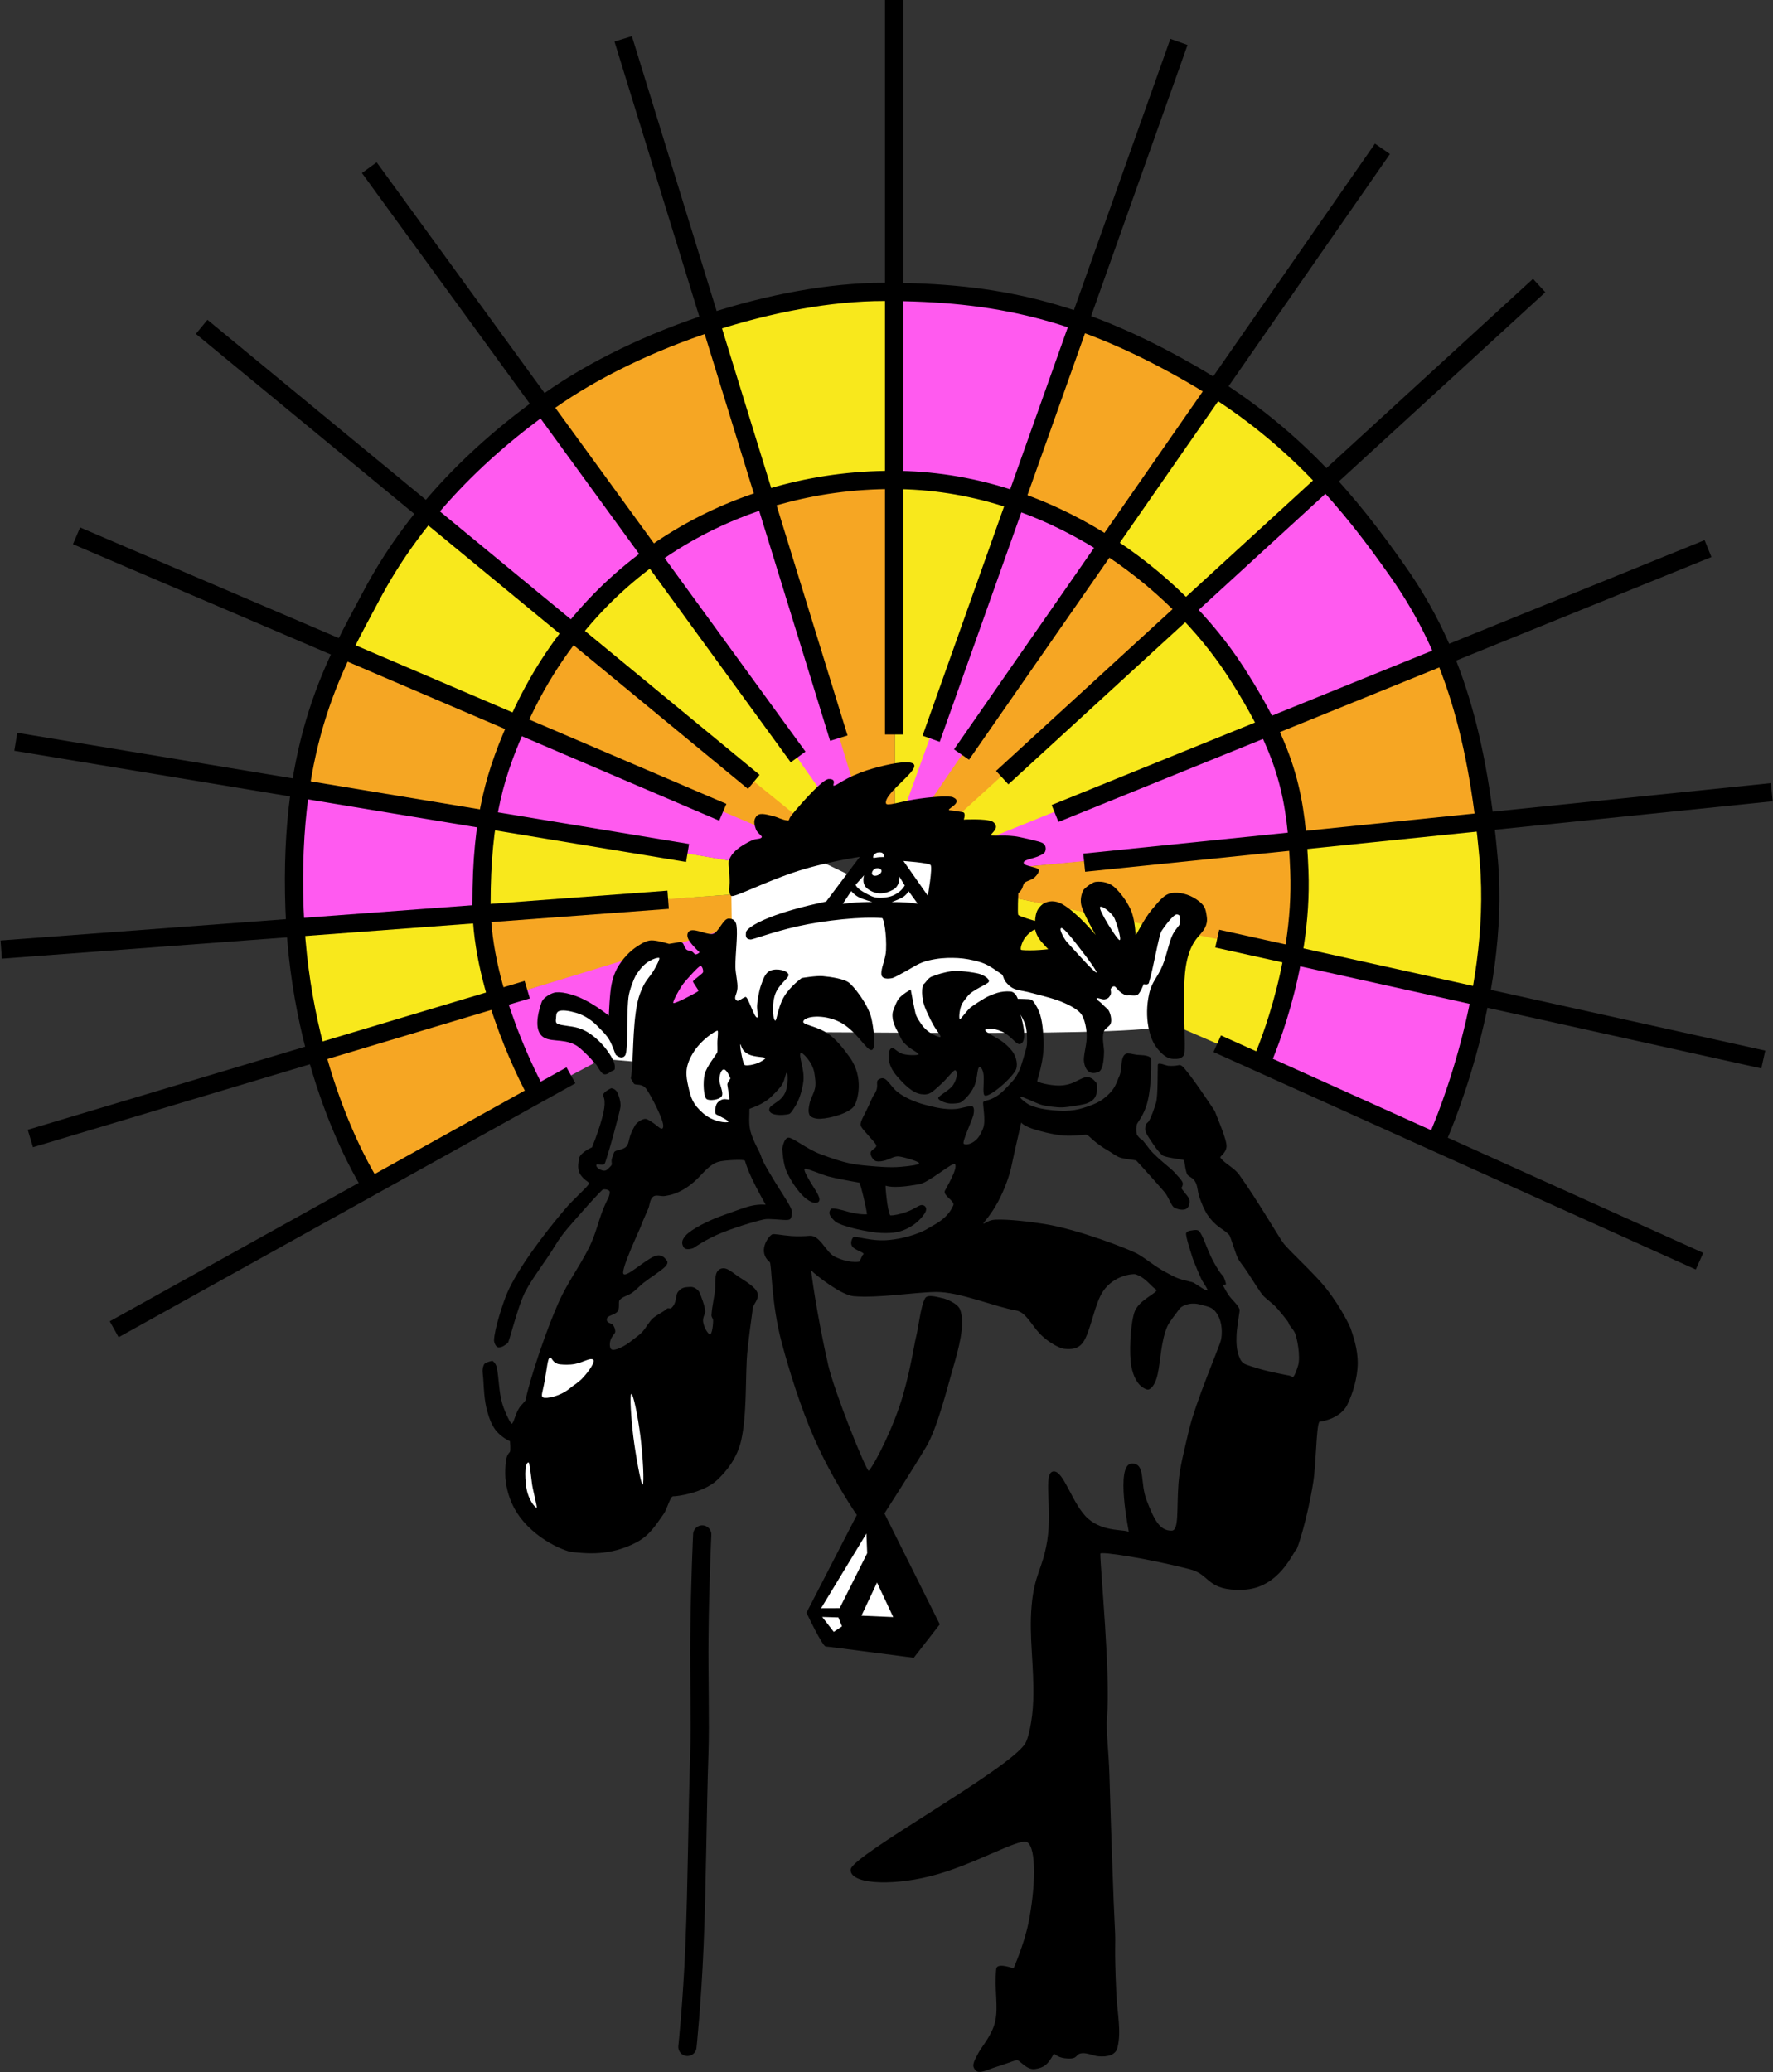 <?xml version="1.0" encoding="UTF-8" standalone="no"?>
<svg width="2919px" height="3411px" viewBox="0 0 2919 3411" version="1.1" xmlns="http://www.w3.org/2000/svg" xmlns:xlink="http://www.w3.org/1999/xlink">
    <rect x="0" y="0" width="2919" height="3411" fill="#333333" stroke="none"/>
    <!-- Generator: Sketch 39.1 (31720) - http://www.bohemiancoding.com/sketch -->
    <title>Warden</title>
    <desc>Created with Sketch.</desc>
    <defs></defs>
    <g id="Page-1" stroke="none" stroke-width="1" fill="none" fill-rule="evenodd">
        <g id="Warden" transform="translate(2, 0)">
            <g id="Sun">
                <g id="SunFill" transform="translate(486, 475)">
                    <g id="Out">
                        <polygon id="Path-21" fill="#F6A623" points="37.109 1265.577 119.353 1469.441 399.603 1324.677 333.307 1169.272"></polygon>
                        <polygon id="Path-22" fill="#F8E81C" points="0.977 1048.612 33.513 1251.406 334.039 1169.368 305.01 1024.782"></polygon>
                        <polygon id="Path-23" fill="#FF5AF0" points="7.73 821.334 0.403 1053.723 307.182 1028.65 314.973 874.077"></polygon>
                        <polygon id="Path-24" fill="#F5A623" points="8.131 825.873 75.117 593.294 363.344 717.333 316.189 871.425"></polygon>
                        <polygon id="Path-25" fill="#F8E81C" points="78.837 594.392 214.89 366.713 455.988 568.347 366.676 717.027"></polygon>
                        <polygon id="Path-26" fill="#FF5AEF" points="221.032 365.236 411.841 188.331 583.234 439.625 457.592 563.16"></polygon>
                        <polygon id="Path-27" fill="#F6A623" points="409.564 190.542 587.839 443.323 772.664 338.564 682.184 57.618"></polygon>
                        <polygon id="Path-28" fill="#F8E81C" points="688.616 56.237 774.648 345.19 987.286 314.241 985.775 0.39"></polygon>
                        <polygon id="Path-29" fill="#FF5AEF" points="984.638 2.011 984.638 312.001 1185.768 349.646 1290.004 50.789"></polygon>
                        <polygon id="Path-30" fill="#F6A623" points="1287.721 50.747 1185.081 352.251 1334.233 423.857 1518.196 159.327"></polygon>
                        <polygon id="Path-31" fill="#F8E81C" points="1335.566 417.705 1464.521 528.644 1699.613 312.604 1513.3 162.603"></polygon>
                        <polygon id="Path-32" fill="#FF5AEF" points="1464.114 527.388 1600.707 723.605 1892.495 600.199 1699.112 309.65"></polygon>
                        <polygon id="Path-33" fill="#F6A623" points="1602.226 718.479 1649.774 908.475 1959.009 876.024 1894.192 599.232"></polygon>
                        <polygon id="Path-34" fill="#F8E81C" points="1652.404 907.347 1642.501 1098.005 1951.159 1166.59 1961.725 874.709"></polygon>
                        <polygon id="Path-35" fill="#FF5AEF" points="1587.842 1275.883 1643.689 1094.28 1950.659 1165.309 1879.901 1399.951"></polygon>
                    </g>
                    <g id="In" transform="translate(304, 309)">
                        <polygon id="Path-37" fill="#F6A623" points="0.887 716.858 32.052 858.792 530.759 709.182 520.436 680.977"></polygon>
                        <polygon id="Path-36" fill="#FF5AEF" points="29.057 859.606 529.155 706.885 529.155 784.082 98.622 1012.328"></polygon>
                        <polygon id="Path-38" fill="#F8E81C" points="2.756 718.341 512.483 681.041 491.249 646.769 10.741 563.691"></polygon>
                        <polygon id="Path-39" fill="#FF5AEF" points="11.212 564.908 484.04 645.481 537.006 608.51 60.446 403.827"></polygon>
                        <polygon id="Path-40" fill="#F6A623" points="59.934 408.039 531.596 608.559 565.016 595.15 148.3 254.868"></polygon>
                        <polygon id="Path-41" fill="#F8E81C" points="151.328 260.667 286.243 126.742 598.853 572.57 563.618 595.077"></polygon>
                        <polygon id="Path-42" fill="#FF5AEF" points="285.841 130.125 600.17 576.311 637.899 576.311 468.217 36.937"></polygon>
                        <polygon id="Path-43" fill="#F6A623" points="469.815 32.825 637.308 587.063 681.282 579.402 681.282 3.889"></polygon>
                        <polygon id="Path-44" fill="#F8E81C" points="681.564 0.239 681.564 584.708 686.795 584.708 883.951 34.271"></polygon>
                        <polygon id="Path-45" fill="#FF5AEF" points="879.684 39.869 679.692 594.959 707.287 583.118 1031.887 112.441"></polygon>
                        <polygon id="Path-46" fill="#F6A623" points="1031.104 109.004 721.108 561.562 752.307 590.896 1161.592 215.317"></polygon>
                        <polygon id="Path-47" fill="#F8E81C" points="757.779 583.67 1164.544 213.342 1295.24 414.249 804.393 610.613"></polygon>
                        <polygon id="Path-48" fill="#FF5AEF" points="799.434 610.815 810.549 650.409 1348.488 601.753 1300.238 407.873"></polygon>
                        <polygon id="Path-50" fill="#F8E81C" points="1340.426 786.281 1288.595 967.021 813.512 761.974 813.512 680.968"></polygon>
                        <polygon id="Path-49" fill="#F6A623" points="802.292 651.559 1349.536 599.348 1341.696 788.001 811.437 680.523"></polygon>
                    </g>
                </g>
                <path d="M186,2188 L938,1770" id="Path" stroke="#000000" stroke-width="30"></path>
                <path d="M48,1874 L866,1629" id="Path-Copy-2" stroke="#000000" stroke-width="30"></path>
                <path d="M0,1563 L1098,1481" id="Path-Copy-3" stroke="#000000" stroke-width="30"></path>
                <path d="M24,1221 L1130,1404" id="Path-Copy-4" stroke="#000000" stroke-width="30"></path>
                <path d="M124,882 L1188,1337" id="Path-Copy-5" stroke="#000000" stroke-width="30"></path>
                <path d="M330,538 L1239,1287" id="Path-Copy-6" stroke="#000000" stroke-width="30"></path>
                <path d="M606,276 L1312,1246" id="Path-Copy-7" stroke="#000000" stroke-width="30"></path>
                <path d="M1024,64 L1379,1215" id="Path-Copy-8" stroke="#000000" stroke-width="30"></path>
                <path d="M1470,0 L1470,1209" id="Path-Copy-9" stroke="#000000" stroke-width="30"></path>
                <path d="M1939,69 L1531,1216" id="Path-Copy-10" stroke="#000000" stroke-width="30"></path>
                <path d="M2274,245 L1581,1242" id="Path-Copy-11" stroke="#000000" stroke-width="30"></path>
                <path d="M2532,470 L1648,1280" id="Path-Copy-12" stroke="#000000" stroke-width="30"></path>
                <path d="M2810,903 L1735,1339" id="Path-Copy-13" stroke="#000000" stroke-width="30"></path>
                <path d="M2915,1304 L1783,1420" id="Path-Copy-14" stroke="#000000" stroke-width="30"></path>
                <path d="M2901,1744 L2002,1545" id="Path-Copy-15" stroke="#000000" stroke-width="30"></path>
                <path d="M2796,2076 L2002,1718" id="Path-Copy-16" stroke="#000000" stroke-width="30"></path>
                <path d="M609.323,1952.4 C609.323,1952.4 492.912,1775.864 482.876,1496.106 C472.84,1216.348 552.799,1087.485 609.323,980.687 C676.029,854.65 776.825,748.432 903.33,659.138 C1049.669,555.844 1277.534,480.447 1453.132,480.447 C1637.405,480.447 1775.713,510.622 1957.12,614.289 C2129.238,712.647 2224.647,834.518 2298.744,939.723 C2380.067,1055.188 2429.483,1189.58 2449.171,1417.388 C2468.859,1645.196 2363.537,1876.555 2363.537,1876.555" id="Path-2" stroke="#000000" stroke-width="30"></path>
                <path d="M2074.324,1749.733 C2074.324,1749.733 2143.691,1597.987 2137.192,1433.648 C2132.471,1314.285 2119.224,1240.173 2032.423,1105.571 C1935.234,954.863 1727.084,789.967 1467.381,789.967 C1207.677,789.967 968.531,930.005 853.649,1182.733 C813.672,1270.678 790.712,1343.457 790.712,1488.624 C790.712,1633.792 878.071,1793.342 878.071,1793.342" id="Path-3" stroke="#000000" stroke-width="30"></path>
            </g>
            <g transform="translate(1506.35, 2329.506) rotate(5) translate(-1506.35, -2329.506) translate(788.35, 1259.506)">
                <g id="ColorBlock" transform="translate(55.334, 161.424)" fill="#FFFFFF">
                    <path d="M98.218,369.211 C98.218,369.211 71.229,349.276 58.837,341.198 C39.408,328.531 0.706,326.379 0.706,326.379 L12.334,280.111 C12.334,280.111 48.811,284.054 68.446,292.482 C82.636,298.572 102.181,322.911 102.181,322.911 L157.062,182.199 L210.288,198.4 C210.288,198.4 251.622,198.81 262.184,182.199 C273.695,164.093 291.767,149.965 289.156,123.735 C286.545,97.504 281.568,49.766 282.75,57.468 C283.931,65.171 342.441,-5.749 381.004,0.673 C430.232,8.872 608.725,89.814 768.647,147.574 C806.46,161.231 892.517,142.188 956.528,108.134 C988.176,91.297 1006.323,34.921 1020.893,39.14 C1044.021,45.837 1030.72,90.126 1026.732,123.735 C1020.793,173.793 1020.79,226.544 1020.893,229.892 C1021.686,255.55 391.717,295.885 389.283,300.572 C358.031,360.77 152.406,369.211 152.406,369.211 L98.218,369.211 Z" id="Path-51"></path>
                </g>
                <g id="Body" transform="translate(384, 335)">
                    <path d="M422.395,1489.158 C490.974,1465.769 563.131,1413.287 576.972,1419.062 C593.892,1426.121 597.538,1494.531 590.918,1552.092 C586.893,1587.095 573.081,1628.087 573.081,1628.087 C573.081,1628.087 544.893,1620.128 544.764,1631.357 C544.366,1665.831 553.817,1691.761 550.679,1716.889 C547.727,1740.525 532.738,1759.38 527.285,1772.343 C520.366,1788.792 518.308,1793.639 525.124,1800.449 C531.94,1807.26 546.282,1796.993 557.922,1792.434 C569.562,1787.874 585.74,1779.868 590.918,1778.044 C596.045,1776.238 608.294,1793.407 622.773,1789.952 C637.253,1786.497 642.956,1781.02 650.666,1763.789 C652.696,1759.25 653.927,1768.401 673.574,1768.078 C693.222,1767.756 685.763,1759.538 697.575,1757.35 C706.042,1755.782 716.62,1759.915 724.209,1760.001 C740.488,1760.184 752.924,1755.289 754.827,1743.319 C759.258,1715.434 749.705,1688.178 744.958,1652.523 C734.509,1574.033 737.789,1577.462 733.468,1547.497 C727.95,1509.224 713.439,1389.756 702.611,1297.491 C698.075,1258.846 690.358,1224.444 690.358,1203.628 C690.358,1133.115 657.697,958.87 655.876,935.498 C655.579,931.693 732.436,936.125 806.316,948.553 C839.167,954.078 836.018,981.931 895.501,974.237 C955.323,966.499 972.169,903.374 976.849,900.579 C978.642,899.509 990.416,848.79 994.797,788.883 C997.126,757.028 991.709,697.591 996.105,687.925 C1003.703,686.431 1031.002,677.948 1039.542,656.021 C1046.688,637.673 1052.522,611.062 1050.799,587.217 C1049.014,562.527 1038.559,540.618 1034.002,530.037 C1033.29,528.384 1017.011,498.884 987.948,467.952 C967.946,446.663 923.123,412.406 912.305,400.958 C904.548,392.75 860.99,330.937 829.169,294.123 C819.798,283.28 803.403,277.985 795.946,268.868 C794.477,267.071 804.48,261.14 804.48,250.133 C804.48,239.127 784.798,203.358 779.968,193.176 C761.604,170.193 739.34,142.713 724.209,127.831 C718.274,121.993 716.077,122.635 712.71,123.777 C709.342,124.919 702.611,125.803 697.575,125.803 C692.539,125.803 680.087,120.796 680.087,125.803 C680.087,130.81 684.933,176.749 682.578,187.937 C680.223,199.125 677.208,211.228 673.574,219.023 C671.569,223.327 668.429,222.08 668.429,231.19 C668.429,237.98 672.701,242.545 684.958,257.869 C689.144,263.104 694.564,268.591 699.6,272.914 C704.636,277.237 735.948,277.042 736.882,278.47 C737.505,279.42 741.101,299.028 744.958,302.279 C748.816,305.53 754.717,305.8 759.548,314.215 C762.792,319.868 763.715,328.452 766.767,335.61 C771.618,346.986 777.754,357.793 782.41,363.818 C787.878,370.897 795.954,378.329 804.48,383.319 C810.957,387.111 817.724,390.589 821.956,394.953 C823.862,396.92 834.186,423.089 839.197,431.705 C841.393,435.482 848.446,442.598 855.16,450.864 C863.764,461.458 881.195,485.394 887.097,490.117 C892.825,494.701 900.329,499.302 907.291,504.854 C911.524,508.23 930.745,527.849 931.484,530.037 C933.578,536.244 940.243,538.871 944.193,547.388 C945.828,550.913 948.586,558.623 950.987,569.052 C953.387,579.482 954.706,591.119 953.387,598.001 C952.068,604.883 948.942,617.523 946.158,618.488 C941.421,615.939 938.641,616.434 933.319,615.763 C927.377,615.014 911.975,613.513 897.614,611.054 C882.271,608.426 868.044,604.825 865.504,603.731 C859.333,601.074 857.144,596.377 854.399,590.687 C850.545,582.698 848.388,570.545 847.935,556.936 C847.471,542.989 849.984,516.561 849.388,515.277 C845.676,507.282 835.773,501.015 829.169,493.118 C826.473,489.893 820.493,481.083 818.097,477.5 C820.493,475.635 823.736,477.301 823.192,474.933 C822.466,471.767 818.472,463.862 817.239,462.048 C814.562,462.048 802.884,445.763 798.28,438.527 C785.527,418.487 779.108,399.173 771.424,392.429 C768.365,389.744 761.686,391.859 759.548,392.429 C757.951,392.855 752.163,393.635 750.719,397.551 C749.232,401.58 763.533,434.023 765.261,438.527 C768.854,446.542 781.917,470.752 783.141,472.405 C788.324,479.406 795.573,488.389 793.909,488.576 C789.798,489.039 781.701,483.67 770.554,478.136 C767.01,476.377 756.72,476.14 744.958,473.223 C737.832,471.455 730.362,467.846 722.965,464.772 C704.173,456.964 687.895,444.819 673.574,438.527 C658.047,431.705 572.092,406.757 516.287,402.934 C494.398,401.434 458.07,400.031 435.987,402.934 C423.714,404.547 420.376,411.029 416.443,411.029 C415.662,411.029 427.985,396.047 438.121,372.027 C446.185,352.915 453.188,328.209 455.055,309.023 C455.785,301.522 464.293,239.947 464.293,239.947 C464.293,239.947 467.355,244.308 482.644,248.284 C495.369,251.592 518.884,255.217 534.651,255.217 C551.959,255.217 567.791,250.628 573.081,250.628 C575.496,250.628 579.181,254.417 585.101,258.647 C592.155,263.688 601.887,269.539 609.597,272.914 C616.922,276.12 625.194,282.348 633.473,283.653 C642.08,285.009 650.666,284.87 658.047,285.604 C659.095,285.708 708.203,332.101 710.096,334.234 C718.006,343.148 722.371,355.191 727.601,357.542 C729.611,358.445 739.398,361.779 746.069,358.581 C752.739,355.382 753.164,344.902 750.189,340.034 C748.482,337.241 737.739,327.008 736.253,324.387 C738.857,319.739 738.264,316.364 737.435,314.802 C735.317,310.802 727.601,304.073 721.882,298.834 C716.163,293.594 694.01,279.917 680.087,266.84 C678.954,265.776 665.608,250.133 663.735,250.133 C661.862,250.133 657.1,244.954 655.876,243.378 C655.36,242.713 653.263,236.223 654.06,227.075 C654.395,223.243 664.565,211.691 668.429,187.937 C673.208,158.557 668.354,119.36 668.429,118.62 C668.779,115.162 664.901,113.028 659.216,112.34 C655.105,111.843 650.036,112.398 645.001,112.34 C639.248,112.273 633.915,110.862 629.21,111.382 C619.101,112.499 620.544,127.697 620.25,140.005 C620.121,145.373 618.641,150.039 617.439,153.003 C616.992,154.106 614.81,164.529 609.597,173.027 C603.713,182.619 594.564,190.474 590.918,193.176 C584.042,198.271 573.461,203.43 564.057,207.117 C553.877,211.109 546.559,213.104 534.651,214.48 C522.744,215.857 487.141,216.72 471.028,207.822 C464.293,204.103 458.147,199.522 459.036,197.735 C459.924,195.949 485.804,206.014 493.897,207.822 C501.989,209.63 520.861,210.323 529.52,209.267 C538.18,208.211 562.786,202.119 568.907,199.273 C571.759,197.948 579.329,194.175 582.169,186.995 C585.426,178.762 583.642,165.684 581.478,163.762 C578.403,161.03 576.61,158.12 570.214,156.351 C562.451,154.204 554.648,161.053 544.764,166.654 C539.603,169.579 533.898,171.625 527.285,173.027 C513.846,175.875 489.899,173.027 484.776,170.193 C483.292,169.372 494.213,135.951 488.99,100.173 C486.334,81.982 483.136,63.033 474.323,49.663 C469.205,41.898 465.811,37.693 462.492,36.942 C459.173,36.19 457.532,36.886 451.216,36.942 C448.019,36.97 440.912,37.693 440.912,37.693 C440.912,37.693 436.711,26.646 427.877,26.646 C420.592,26.646 412.706,28.217 406.063,30.925 C396.017,35.022 389.189,39.446 386.496,41.405 C383.802,43.364 369.585,53.714 364.387,58.863 C359.188,64.013 350.256,79.495 348.788,79.495 C347.32,79.495 346.174,66.276 349.637,55.453 C351.139,50.757 355.249,45.473 357.656,41.405 C365.108,28.81 389.462,18.512 390.917,13.794 C392.372,9.075 381.707,3.372 372.958,1.978 C364.209,0.584 338.621,-1.003 327.362,1.978 C316.103,4.959 304.251,9.398 296.049,13.794 C290.759,16.629 286.958,25.098 284.847,26.646 C281.366,29.198 281.547,50.163 291.736,68.602 C297.76,79.505 305.207,92.232 311.959,100.173 C319.089,108.556 320.447,110.514 319.167,111.382 C317.887,112.249 298.432,107.957 286.381,92.977 C282.28,87.879 277.37,82.474 275.104,75.695 C271.903,66.121 264.001,37.693 264.001,37.693 C264.001,37.693 249.168,47.781 245.054,55.453 C240.94,63.125 238.118,75.695 238.118,75.695 C238.118,75.695 234.418,87.92 247.47,106.836 C251.861,113.199 254.923,120.856 260.347,125.803 C271.825,136.272 286.381,140.25 286.381,142.86 C286.381,144.172 272.921,146.4 261.345,144.705 C249.892,143.027 244.443,133.164 239.87,137.507 C235.025,142.108 238.118,155.107 238.118,155.107 C238.118,155.107 239.224,167.776 254.035,181.971 C266.519,193.937 281.446,207.018 296.049,207.822 C310.653,208.627 313.995,202.376 324.711,191.336 C337.154,178.517 345.665,162.695 348.788,163.762 C353.175,165.262 352.997,177.142 347.391,187.937 C342.534,197.29 324.711,207.822 324.711,211.691 C324.711,215.56 337.588,219.223 345.015,219.023 C350.618,218.873 358.581,217.343 361.369,216.072 C364.729,214.542 376.003,203.042 381.707,187.937 C386.709,174.688 383.935,156.903 387.68,155.107 C390.56,153.725 394.966,160.436 396.227,170.193 C397.908,183.191 396.382,200.534 401.23,201.075 C409.718,202.021 439.782,172.004 447.671,155.107 C450.49,149.067 449.31,133.967 437.215,122.077 C432.55,117.491 426.283,112.356 419.263,108.572 C406.868,101.892 390.558,96.363 392.165,92.977 C393.772,89.59 410.922,88.708 425.229,95.999 C438.435,102.73 445.624,113.461 451.216,111.382 C465.638,106.017 447.671,63.125 447.671,63.125 C447.671,63.125 454.883,73.494 457.235,79.495 C461.611,90.664 462.492,108.807 462.492,111.382 C462.492,118.45 455.055,150.777 455.055,150.777 C455.055,150.777 450.903,164.601 444.384,173.027 C435.058,185.079 427.877,195.592 416.443,202.936 C405.01,210.279 400.714,208.733 399.2,211.691 C397.687,214.649 406.464,241.216 402.728,254.384 C402.413,255.493 399.779,265.813 394.393,272.914 C386.993,282.672 376.068,285.604 372.958,282.862 C369.848,280.121 383.699,242.797 384.774,234.456 C385.849,226.114 384.536,221.511 381.707,220.267 C378.877,219.023 364.16,225.417 355.333,227.075 C338.761,230.188 320.156,227.547 302.624,224.397 C286.905,221.572 270.032,215.994 257.321,207.822 C244.137,199.347 237.133,183.452 227.429,187.937 C217.725,192.422 224.985,196.611 222.132,207.822 C220.866,212.797 218.589,215.549 217.106,219.023 C215.651,222.432 214.452,226.533 211.632,234.456 C205.938,250.454 200.146,260.766 201.127,266.84 C201.81,271.071 210.694,278.324 219.189,286.74 C222.891,290.407 227.549,293.872 229.7,298.111 C231.496,301.65 224.216,305.091 222.132,309.023 C219.828,313.372 225.064,320.857 229.7,323.396 C232.22,324.777 238.032,324.71 245.054,322.222 C254.384,318.917 260.251,313.345 267.815,313.164 C275.379,312.982 302.624,318.587 302.624,321.287 C302.624,323.986 290.063,326.996 271.873,330.131 C255.65,332.927 235.154,332.938 222.132,332.938 C194.511,332.938 181.796,332.269 139.721,320.696 C116.482,314.305 91.989,297.259 84.689,298.111 C77.389,298.963 75.946,316.864 76.211,317.593 C76.711,318.97 79.075,341.72 87.578,355.925 C96.081,370.13 104.078,379.499 111.725,387.015 C121.343,396.466 135.497,404.933 142.522,399.71 C149.091,394.825 137.632,382.2 128.748,370.13 C120.577,359.027 113.364,348.258 116.085,346.85 C118.806,345.442 144.354,353.882 155.12,355.925 C165.885,357.967 194.629,360.81 207.445,361.779 C210.13,364.888 222.132,400.958 224.48,412.509 C215.235,414.177 200.045,412.509 192.535,411.029 C185.026,409.55 166.494,405.94 164.556,409.087 C160.282,416.026 163.145,420.788 172.97,428.532 C182.795,436.277 232.461,442.241 250.993,441.126 C269.525,440.011 284.067,438.128 302.624,422.892 C309.993,416.842 317.365,406.963 319.844,400.958 C322.324,394.953 320.066,390.239 314.51,389.52 C308.955,388.801 304.19,395.886 289.257,402.934 C279.108,407.723 267.775,411.029 262.795,411.029 C257.321,403.968 250.22,362.878 250.993,363.042 C268.984,366.85 301.261,356.651 305.335,355.925 C319.442,353.41 357.313,314.517 361.369,317.593 C368.265,322.823 349.692,360.013 348.788,363.042 C346.406,371.021 367.022,378.298 364.833,385.273 C357.265,409.377 334.58,420.735 327.362,426.531 C320.144,432.327 295.151,446.467 261.345,452.078 C234.14,456.593 209.334,449.126 205.471,452.078 C204.377,452.913 199.598,461.822 205.471,467.952 C210.536,473.238 226.495,475.642 224.48,478.647 C222.115,482.174 224.244,476.473 219.189,490.663 C218.506,492.58 198.024,495.116 177.061,486.398 C162.31,480.264 150.139,452.907 133.158,456.122 C127.011,457.286 113.724,459.003 103.43,459.088 C87.487,459.221 74.317,457.439 71.854,459.088 C65.079,463.626 50.07,489.991 71.854,504.854 C75.67,507.457 79.407,570.513 103.43,636.297 C118.58,677.781 142.969,738.377 170.842,788.883 C206.947,854.307 250.993,907.103 250.993,907.103 L182.464,1074.509 C182.464,1074.509 213.896,1128.718 219.189,1127.247 C220.697,1126.828 364.833,1133.115 364.833,1133.115 L402.728,1074.509 L296.049,900.579 C296.049,900.579 337.234,822.246 355.333,784.515 C370.789,752.293 381.75,681.895 387.68,652.146 C393.828,621.305 402.034,578.558 390.917,555.465 C386.034,545.321 364.333,539.135 359.188,539.135 C357.112,539.135 335.432,533.911 331.929,541.719 C325.405,556.262 325.349,592.111 322.324,608.391 C320.99,615.569 317.167,675.308 305.335,722.798 C290.332,783.016 266.573,832.815 264.001,832.815 C259.735,832.815 196.398,708.438 182.464,665.092 C156.126,583.157 140.331,511.902 141.122,512.612 C148.791,519.498 193.798,548.831 214.135,548.79 C255.534,548.706 314.063,533.41 348.788,530.037 C387.557,526.272 447.123,546.004 482.644,548.79 C499.158,550.085 510.43,570.865 525.124,583.583 C541.999,598.188 561.497,604.883 566.915,604.883 C578.924,604.883 592.209,604.032 599.452,587.217 C608.68,565.791 611.228,525.526 622.773,504.854 C638.751,476.247 670.364,471.597 673.574,472.405 C691.273,476.858 698.53,488.317 709.192,494.375 C716.261,498.392 681.721,513.041 676.92,535.72 C672.118,558.399 674.383,605.334 680.087,624.671 C689.496,656.572 706.657,659.263 709.192,659.672 C714.081,660.461 721.675,652.612 724.209,633.021 C726.995,611.492 724.834,576.993 733.468,552.565 C736.415,544.229 747.798,527.985 750.189,523.273 C752.579,518.562 765.261,509.703 783.141,512.612 C801.021,515.522 806.433,515.889 814.664,527.983 C822.896,540.078 824.429,556.921 823.192,567.523 C821.956,578.125 789.972,673.685 783.141,722.798 C778.798,754.024 773.59,783.139 774.007,809.713 C774.686,852.954 781.882,886.314 769.586,887.618 C749.734,889.723 738.976,871.478 724.209,841.511 C710.354,813.393 717.641,781.148 694.796,783.327 C666.525,786.023 700.058,896.614 699.6,896.194 C694.387,891.407 659.216,900.579 631.059,880.121 C602.903,859.662 584.007,803.568 566.915,807.529 C549.824,811.49 571.074,867.904 566.915,922.584 C563.288,970.278 550.679,977.881 550.679,1030.747 C550.679,1083.613 563.668,1127.869 566.915,1185.717 C568.823,1219.707 564.143,1249.222 560.111,1257.32 C537.488,1302.758 291.736,1465.853 291.736,1489.158 C291.736,1512.463 356.168,1511.745 422.395,1489.158 Z" fill="#000000"></path>
                    <g id="Crystal" transform="translate(205, 936)" fill="#FFFFFF">
                        <polygon id="Path-5" points="0.735 129.158 31.185 126.382 68.46 32.251 64.347 0.189"></polygon>
                        <polygon id="Path-6" points="3.828 143.237 30.49 141.721 37.602 155.883 24.958 166.092"></polygon>
                        <polygon id="Path-7" points="68 135.575 120.34 133.268 88.809 79"></polygon>
                    </g>
                    <path d="M7.573,960.844 C7.573,960.844 9.266,1038.442 14.564,1127.624 C18.57,1195.054 26.157,1269.111 27.985,1321.229 C31.114,1410.413 39.288,1535.792 42.09,1636.43 C44.728,1731.149 42.09,1803.955 42.09,1803.955" id="BodyLine" stroke="#000000" stroke-width="30" stroke-linecap="round" transform="translate(25.418, 1382.399) rotate(-1) translate(-25.418, -1382.399) "></path>
                </g>
                <g id="Hair" transform="translate(331, 0)">
                    <path d="M4.686,223.212 C5.006,230.798 3.26,239.233 8.85,244.822 C12.66,248.632 58.178,219.451 107.527,197.801 C157.303,175.963 214.429,162.498 214.429,162.498 L165.619,240.672 C165.619,240.672 119.698,254.04 84.429,270.335 C55.307,283.79 38.571,296.577 38.571,302.886 C38.571,309.195 39.139,313.697 47.044,313.697 C50.862,313.697 81.544,298.333 122.542,285.286 C166.419,271.324 227.513,259.693 259.777,259.693 C262.715,259.693 269.829,286.176 270.872,311.716 C271.503,327.17 265.031,341.347 266.647,351.761 C268.035,360.698 279.759,358.246 284.97,356.673 C288.015,355.753 297.809,349.258 310.113,340.836 C318.859,334.85 327.756,327.303 341.422,322.732 C357.247,317.438 369.711,315.706 380.888,314.834 C392.941,313.893 403.55,314.096 416.775,316.035 C435.917,318.84 440.973,321.608 464.598,334.979 C466.555,336.086 467.726,342.62 471.613,346.488 C475.244,350.1 480.185,354.712 486.531,356.673 C492.878,358.634 505.729,359.279 510.116,360.106 C514.502,360.934 543.717,365.184 559.845,369.425 C575.543,373.553 592.451,380.457 599.3,387.588 C606.842,395.442 612.022,413.911 612.571,427.631 C613.097,440.755 609.496,457.766 611.466,466.096 C617.043,489.672 632.257,483.189 636.649,481.059 C642.813,478.07 644.121,464.77 642.965,447.118 C642.451,439.274 637.289,425.678 639.622,414.314 C640.604,409.531 646.48,405.955 648.843,402.062 C653.299,394.718 646.216,378.714 642.965,376.996 C641.992,376.482 636.21,371.34 630.966,367.315 C627.401,364.579 623.701,363.169 623.426,360.934 C623.08,358.116 632.405,362.26 636.649,360.934 C640.644,359.685 642.754,358.726 645.088,353.675 C647.421,348.625 643.997,344.87 645.088,342.669 C646.179,340.468 647.851,338.336 650.328,338.336 C652.804,338.336 656.183,343.3 659.774,345.874 C664.766,349.452 670.497,351.832 673.327,351.203 C678.665,350.015 686.96,351.774 690.45,348.186 C694.535,343.987 698.26,330.51 698.26,330.51 C698.26,330.51 705.71,331.918 706.62,327.647 C712.259,301.188 716.011,247.961 719.958,240.672 C723.235,234.621 736.894,211.428 742.709,211.428 C748.524,211.428 748.817,214.744 748.817,226.096 C748.817,229.484 743.426,233.786 738.859,244.822 C733.801,257.042 732.281,278.921 726.475,297.368 C719.953,318.087 711.234,325.013 708.571,345.874 C703.428,386.173 716.276,417.855 726.475,430.14 C733.458,438.551 745.096,449.79 757.532,448.822 C763.258,448.377 770.532,448.452 774.46,441.218 C778.388,433.984 762.047,343.397 764.774,297.368 C766.981,260.11 779.854,246.469 783.883,240.672 C787.913,234.875 795.432,225.555 792.252,211.428 C789.071,197.3 787.285,192.3 773.06,184.129 C758.835,175.958 742.123,174.167 731.04,177.104 C719.958,180.041 714.005,188.479 701.027,207.018 C688.016,225.603 678.435,254.138 677.95,250.632 C676.398,239.434 672.827,222.502 666.945,211.428 C662.02,202.156 651.99,188.336 638.353,177.104 C624.716,165.872 608.389,168.725 603.872,169.902 C599.356,171.079 586.912,181.675 585.54,185.801 C584.167,189.927 581.592,197.628 584.167,208.247 C587.348,221.356 612.571,256.76 612.571,256.76 C612.571,256.76 580.24,223.764 554.263,211.428 C540.362,204.826 529.752,207.952 522.889,212.471 C519.577,214.652 514.074,221.06 512.428,227.65 C510.662,234.715 511.149,242.389 511.149,242.389 C511.149,242.389 484.271,237.295 482.636,234.875 C481.001,232.455 479.572,199.424 479.572,199.424 C479.572,199.424 482.766,196.589 484.68,192.229 C486.26,188.629 486.357,183.657 488.444,181.323 C490.995,178.47 497.179,176.587 501.559,173.42 C505.112,170.85 509.933,164.075 510.116,159.917 C510.23,157.322 508.755,156.943 505.901,155.718 C503.047,154.493 484.68,152.691 484.68,150.088 C484.68,149.239 482.089,147.488 487.59,144.341 C491.974,141.833 500.191,139.479 505.901,136.591 C514.971,132.004 516.576,129.661 517.363,128.02 C518.15,126.378 520.589,116.847 511.149,113.129 C506.502,111.3 471.613,106.482 465.888,106.482 C463.419,106.482 455.756,106.212 448.389,106.868 C438.675,107.732 427.654,109.269 426.494,108.165 C425.318,107.047 432.855,100.713 433.509,94.832 C433.989,90.512 429.663,86.529 426.494,85.417 C415.15,81.434 379.609,86.437 379.609,86.437 C379.609,86.437 382.845,74.672 376.776,74.385 C369.765,74.053 362.647,73.171 355.403,73.171 C346.252,73.171 378.746,58.546 358.755,51.416 C352.004,49.008 319.95,54.225 295.085,60.657 C271.722,66.701 251.001,76.143 249.608,70.898 C244.974,53.454 305.755,8.001 287.442,1.47 C277.108,-2.216 249.32,5.781 222.452,16 C210.422,20.575 195.234,27.857 183.509,35.273 C174.267,41.119 165.619,48.436 161.886,49.436 C158.153,50.436 167.027,37.724 152.397,39.298 C142.558,40.357 113.212,79.778 97.888,101.857 C90.428,112.605 95.112,113.129 90.323,113.129 C82.076,113.129 73.361,109.092 67.397,108.165 C51.566,105.705 43.065,104.15 38.571,111.548 C34.078,118.946 37.479,126.287 40.22,132.389 C42.961,138.492 51.893,142.084 50.821,144.341 C49.167,147.821 42.436,147.199 36.833,150.088 C26.933,155.193 16.047,163.479 10.7,169.147 C5.25,174.925 2.024,180.707 0.568,186.536 C-1.199,193.611 2.114,198.241 2.114,203.124 C2.114,207.832 4.432,217.198 4.686,223.212 Z" fill="#000000"></path>
                    <g id="Illuminati" transform="translate(193, 152)">
                        <path d="M93.623,11.038 C93.623,11.038 134.447,10.293 138.616,13.591 C142.785,16.889 138.616,64.515 138.616,64.515 L93.623,11.038 Z" id="Path-13" fill="#FFFFFF"></path>
                        <path d="M23.175,85.604 C15.488,86.768 0.237,89.958 0.237,89.958 L12.37,67.769 C12.37,67.769 16.856,73.098 24.787,76.485 C32.719,79.871 48.447,82.658 48.447,82.658 C48.447,82.658 31.558,84.335 23.175,85.604 Z" id="Path-14" fill="#FFFFFF"></path>
                        <path d="M101.756,78.667 C90.856,78.99 80.399,80.062 80.399,80.062 C80.399,80.062 90.474,75.347 96.827,71.121 C103.181,66.895 106.482,59.887 106.482,59.887 L123.113,78.99 C123.113,78.99 112.657,78.344 101.756,78.667 Z" id="Path-15" fill="#FFFFFF"></path>
                        <path d="M43.97,5.293 C43.97,5.293 46.831,1.899 49.915,0.95 C52.999,-0 56.332,0.034 58.074,0.95 C59.817,1.865 61.936,7.354 61.936,7.354 C61.936,7.354 58.552,7.417 53.617,8.184 C48.683,8.951 44.559,10.6 43.97,10.148 C42.811,9.257 43.97,5.293 43.97,5.293 Z" id="Path-16" fill="#FFFFFF"></path>
                        <path d="M51.145,38.518 C55.563,38.518 59.449,36.339 59.449,33.301 C59.449,30.264 55.563,26.981 51.145,26.981 C46.727,26.981 42.85,30.264 42.85,33.301 C42.85,36.339 46.727,38.518 51.145,38.518 Z" id="Oval" fill="#FFFFFF" transform="translate(51.149, 32.75) rotate(-30) translate(-51.149, -32.75) "></path>
                        <path d="M18.538,56.87 L31.194,39.937 C31.194,39.937 27.662,53.228 37.144,60.585 C41.814,64.208 50.105,67.711 58.342,67.537 C66.83,67.357 75.279,63.389 80.903,59.524 C91.985,51.906 89.16,37.175 89.16,37.175 L99.287,50.96 C99.287,50.96 97.375,55.319 93.726,59.524 C90.463,63.283 85.652,66.806 82.137,68.798 C74.69,73.017 63.322,74.985 55.806,74.921 C49.246,74.864 44.405,73.059 32.361,67.537 C20.317,62.015 18.538,56.87 18.538,56.87 Z" id="Path-17" fill="#FFFFFF"></path>
                        <path d="M322.511,138.434 C311.548,139.827 300.314,140.395 299.281,139.779 C297.236,138.562 299.458,127.025 303.74,119.806 C308.023,112.588 316.659,104.572 319.272,104.572 C319.728,104.572 320.553,108.559 323.079,112.952 C325.546,117.242 329.7,121.918 331.504,123.672 C337.391,129.395 343.712,134.888 343.712,134.888 C343.712,134.888 333.239,137.071 322.511,138.434 Z" id="Path-18" fill="#F8E71C"></path>
                        <path d="M361.401,98.758 C358.764,101.935 370.045,117.693 373.678,120.709 C377.311,123.724 424.086,168.446 426.195,166.121 C428.304,163.795 388.271,120.935 382.611,115.185 C376.951,109.435 364.038,95.58 361.401,98.758 Z" id="Path-19" fill="#FFFFFF"></path>
                        <path d="M422.709,58.23 C419.162,61.66 456.374,111.214 459.666,109.665 C462.959,108.116 451.245,79.939 447.387,73.693 C443.529,67.446 426.256,54.8 422.709,58.23 Z" id="Path-20" fill="#FFFFFF"></path>
                    </g>
                </g>
                <g id="RightArm" transform="translate(0, 282)">
                    <path d="M134.162,443.245 C136.7,445.98 138.64,447.6 141.643,449.702 C144.627,451.791 149.6,453.586 147.998,456.057 C140.408,467.772 126.1,481.306 112.324,500.681 C80.846,544.949 43.048,605.829 29.665,646.263 C24.62,661.504 13.646,707.687 14.917,725.876 C15.168,729.463 19.026,737.067 23.428,736.748 C29.333,736.321 33.862,731.838 37.776,728.322 C40.236,726.112 48.905,666.347 59.078,641.723 C69.25,617.099 88.312,588.759 102.203,560.312 C112.397,539.438 126.8,521.773 137.658,506.776 C158.253,478.329 169.136,465.759 170.932,463.584 C172.728,461.409 180.38,461.922 182.744,464.429 C184.479,466.269 182.769,473.684 181.865,475.974 C180.844,478.558 176.896,487.608 172.728,503.339 C169.487,515.567 166.729,532.418 161.147,549.64 C149.94,584.225 127.509,617.424 114.031,658.299 C89.445,732.866 75.196,811.375 75.562,817.612 C75.771,821.181 69.621,826.035 65.914,832.977 C59.903,844.233 59.078,859.898 55.591,859.898 C54.334,859.898 44.469,845.244 37.776,829.101 C30.448,811.425 27.705,783.854 23.428,770.264 C20.773,761.828 14.917,759.57 14.917,759.57 C14.917,759.57 4.935,762.811 2.869,765.397 C0.803,767.983 0.415,773.181 0.415,776.171 C0.415,779.16 2.109,785.675 2.869,790.95 C5.306,807.869 7.694,826.233 13.848,842.67 C17.119,851.407 22.175,863.872 30.473,872.844 C40.895,884.115 55.591,888.94 55.591,888.94 C55.591,888.94 58.23,904.485 56.91,906.53 C56.327,907.435 53.463,910.447 52.395,916.191 C51.049,923.428 51.596,934.307 52.395,942.98 C54.105,961.547 61.501,980.636 69.495,993.872 C99.18,1043.025 160.345,1061.752 173.824,1061.752 C193.89,1061.752 234.874,1064.187 277.523,1036.567 C297.412,1023.687 305.8,1007.305 318.311,985.592 C323.091,977.296 326.266,955.775 331.232,955.775 C336.198,955.775 379.633,946.271 400.602,923.121 C414.916,907.316 430.938,883.531 434.729,853.471 C439.724,813.858 434.086,767.054 432.218,722.27 C431.147,696.604 434.729,640.889 434.729,635.585 C434.729,630.281 442.642,621.521 440.994,612.978 C439.346,604.436 428.983,597.743 410.192,588.133 C396.13,580.941 386.048,570.909 376.107,576.084 C366.166,581.26 369.405,595.256 370.246,610.027 C370.643,616.988 367.62,636.479 367.883,652.843 C367.953,657.198 371.125,658.102 371.407,661.906 C372.313,674.133 370.685,685.902 367.883,685.14 C364.91,684.331 357.274,674.816 355.141,665.243 C353.702,658.783 357.162,651.977 357.162,649.019 C357.162,641.68 346.707,620.204 344.623,617.128 C342.538,614.052 335.788,608.74 328.755,610.027 C322.055,611.252 316.04,611.033 310.315,618.899 C304.59,626.765 310.763,636.341 301.031,647.555 C299.565,649.243 295.61,647.264 293.983,649.019 C288.167,655.299 279.704,659.396 272.726,666.347 C266.986,672.065 263.51,681.493 257.445,689.901 C252.969,696.105 245.839,701.555 241.763,705.571 C229.894,717.267 214.516,726.229 208.903,723.842 C206.212,722.697 204.622,716.528 205.732,709.737 C206.938,702.364 212.506,697.637 212.506,694.44 C212.506,692.433 211.208,686.81 207.259,683.085 C204.554,680.534 196.871,681.525 196.871,675.012 C196.871,668.498 207.259,667.717 212.506,661.906 C217.753,656.095 212.523,645.504 215.124,641.723 C219.154,635.864 227.304,633.48 233.238,628.95 C240.288,623.567 245.3,616.138 251.846,610.027 C261.93,600.612 279.062,587.855 285.175,580.217 C291.355,572.493 286.453,569.933 285.175,568.49 C282.122,565.046 275.57,559.41 265.177,565.309 C247.793,575.176 222.283,604.526 217.523,598.073 C212.506,591.273 239.092,520.146 239.715,516.493 C240.373,512.632 244.501,501.363 248.886,488.066 C250.988,481.693 249.962,473.483 254.64,467.98 C259.223,462.587 268.074,466.527 275.159,464.429 C284.024,461.804 285.175,462.071 296.341,456.057 C302.272,452.863 312.847,445.58 323.789,433.266 C333.448,422.395 342.867,406.58 357.162,400.841 C366.654,397.031 399.661,392.783 400.602,395.167 C401.489,397.418 406.176,409.196 414.865,423.961 C425.749,442.456 440.994,464.429 440.994,464.429 C440.994,464.429 431.303,464.074 418.428,467.98 C406.605,471.566 392.201,479.134 377.916,485.421 C348.31,498.451 322.132,515.784 314.279,526.297 C308.278,534.33 308.096,539.725 312.487,545.805 C316.878,551.885 328.755,545.805 328.755,545.805 C328.755,545.805 347.979,529.396 373.46,516.493 C401.437,502.327 436.349,489.348 443.02,488.066 C449.692,486.783 465.778,487.032 471.917,486.783 C484.522,486.272 485.139,485.421 485.139,473.061 C485.139,465.509 466.873,444.87 451.746,423.961 C441.072,409.208 430.207,395.167 425.87,384.199 C423.484,378.167 411.614,362.849 405.703,346.584 C400.867,333.279 401.749,319.277 400.602,309.738 C400.488,308.79 422.239,301.717 436.298,284.513 C442.272,277.203 448.576,270.328 451.746,262.491 C454.839,254.842 454.846,244.749 456.731,244.749 C458.31,244.749 461.374,265.407 456.731,278.181 C450.158,296.264 429.828,299.968 433.576,309.738 C437.323,319.508 464.653,313.975 467.516,311.642 C468.934,310.485 475.162,300.929 479.169,289.422 C483.249,277.71 485.098,263.983 485.139,255.651 C485.235,236.224 473.954,217.624 476.328,210.581 C477.447,207.263 497.585,223.314 501.978,241.687 C503.77,249.18 506.121,258.179 505.195,265.911 C504.027,275.658 499.161,284.111 498.319,293.056 C497.737,299.233 496.759,305.742 500.419,311.642 C501.605,313.554 508.579,316.894 517.806,315.686 C537.037,313.167 565.98,301.395 572.168,289.422 C576.848,280.369 584.573,242.006 557.661,210.581 C547.772,199.033 532.171,181.757 516.597,173.825 C496.908,163.797 475.541,164.089 476.328,158.58 C477.624,149.519 508.457,143.099 536.182,154.163 C564.745,165.561 584.005,197.352 592.45,195.542 C600.895,193.731 591.501,154.762 587.523,143.155 C579.603,120.048 552.922,92.103 544.382,87.544 C535.841,82.985 516.316,81.403 501.978,81.403 C490.694,81.403 467.516,87.544 467.516,87.544 C467.516,87.544 449.391,103.137 440.994,121.153 C432.181,140.064 433.012,161.434 430.207,161.086 C427.186,160.712 421.908,139.841 425.87,120.048 C429.688,100.971 447.376,89.772 445.346,83.625 C443.316,77.477 425.614,74.286 414.865,80.018 C406.885,84.274 404.735,94.435 401.92,104.907 C399.105,115.378 397.713,134.057 398.423,141.176 C399.335,150.319 402.489,157.385 400.602,158.58 C395.872,161.574 382.017,124.449 377.916,126.586 C370.744,130.324 367.148,135.996 363.601,133.374 C358.186,129.371 363.559,124.789 363.601,113.893 C363.639,104.362 358.129,88.974 357.162,78.468 C355.12,56.275 356.746,25.836 353.053,10.664 C350.408,-0.204 342.664,0.478 339.827,0.478 C329.769,0.478 324.806,26.308 314.279,28.202 C303.769,30.093 280.415,19.35 275.159,28.202 C273.076,31.711 273.268,36.54 277.523,42.165 C284.004,50.731 296.341,59.969 296.341,59.969 C296.341,59.969 293.496,63.718 290.029,64.016 C288.315,64.164 286.862,61.187 282.921,59.243 C281.037,58.313 277.76,59.243 275.159,57.818 C271.381,55.749 269.877,49.688 267.41,47.382 C264.626,44.78 260.695,46.449 257.445,47.382 C254.195,48.314 245.019,50.573 245.019,50.573 C245.019,50.573 224.732,46.126 215.124,47.382 C207.997,48.313 200.405,53.707 199.059,54.841 C197.712,55.975 184.195,64.23 172.728,81.403 C161.26,98.576 158.552,110.15 156.62,124.749 C154.688,139.347 156.62,176.839 156.62,176.839 C156.62,176.839 136.081,162.965 114.031,154.163 C93.771,146.075 72.4,143.711 63.451,147.148 C54.325,150.652 45.905,158.58 44.498,164.242 C42.396,172.698 33.949,206.278 48.905,219.19 C61.612,230.161 83.463,220.406 105.124,229.384 C111.45,232.007 117.215,236.689 123.516,241.687 C133.203,249.37 136.524,253.677 143.164,259.107 C144.513,260.211 151.788,272.516 156.62,273.55 C160.745,274.434 164.486,271.512 168.356,268.177 C170.041,266.724 172.654,266.278 173.824,264.219 C173.879,264.123 174.883,258.275 170.932,250.969 C165.515,240.955 153.133,225.847 137.658,215.069 C130.46,210.056 119.98,203.884 108.966,201.623 C95.448,198.849 81.312,200.372 73.728,197.613 C69.327,196.011 70.408,190.484 70.408,188.742 C70.408,185.391 69.199,179.458 73.728,176.839 C78.915,173.841 90.575,174.513 102.203,176.839 C123.985,181.198 137.457,193.79 145.117,200.501 C148.356,203.339 156.018,209.372 161.147,216.913 C168.147,227.203 172.526,239.256 173.824,240.206 C178.5,243.628 184.924,245.99 188.808,240.206 C192.693,234.422 188.808,198.797 188.808,198.797 C188.808,198.797 185.669,162.195 186.172,144.381 C186.524,131.952 192.672,112.246 194.675,107.895 C195.625,105.83 201.901,93.441 210.013,85.846 C218.989,77.442 229.884,73.922 231.057,75.098 C232.116,76.159 229.161,85.44 223.148,97.655 C219.602,104.859 212.73,113.237 208.903,123.257 C205.859,131.227 202.981,140.66 201.685,151.102 C196.417,193.559 204.304,250.969 201.685,276.618 C201.685,276.618 207.033,284.236 207.259,284.513 C210.425,288.403 220.736,281.507 229.805,293.056 C238.873,304.606 262.731,341.42 261.703,351.505 C260.851,359.865 251.904,349.65 241.763,344.768 C233.731,340.901 232.085,338.973 224.061,343.855 C221.366,345.494 216.015,350.795 215.124,353.499 C214.635,354.981 210.923,362.34 208.903,370.485 C207.238,377.198 207.585,384.544 204.304,388.716 C198.172,396.512 186.182,395.25 184.709,400.841 C183.111,406.906 181.689,411.282 181.865,414.139 C182.141,418.612 184.36,420.078 180.824,423.961 C178.305,426.726 175.532,431.797 170.932,431.814 C165.295,431.834 157.509,428.033 157.509,423.961 C157.509,419.889 168.333,424.855 170.932,420.369 C173.531,415.883 188.808,332.588 188.808,324.339 C188.808,316.09 184.104,305.961 181.865,302.094 C177.905,295.255 170.932,295.543 170.932,295.543 C170.932,295.543 155.689,303.984 159.148,309.738 C164.62,318.842 162.314,335.864 159.148,351.505 C154.56,374.174 147.998,395.167 147.998,395.167 C147.998,395.167 135.385,401.891 130.091,410.262 C127.346,414.602 128.201,418.88 127.898,423.961 C127.486,430.892 129.749,438.49 134.162,443.245 Z" fill="#000000"></path>
                    <g id="ArmHoles" transform="translate(85, 82)">
                        <path d="M4.111,839 C5.876,839 11.159,866.399 12.968,874.476 C14.778,882.553 24.987,911.48 23.922,911.953 C21.854,912.873 7.389,900.216 2.588,874.476 C-2.213,848.737 0.475,839 4.111,839 Z" id="Path-4" fill="#FFFFFF"></path>
                        <path d="M162.703,712.043 C165.584,710.607 176.229,745.341 183.601,779.492 C190.973,813.642 196.928,857.049 194.415,858.948 C191.902,860.846 178.412,810.624 172.378,782.674 C166.345,754.724 159.822,713.479 162.703,712.043 Z" id="Path-8" fill="#FFFFFF"></path>
                        <path d="M23.925,663.862 C27.359,662.664 28.874,673.648 42.146,673.648 C47.211,673.648 56.632,673.468 65.626,670.993 C80.202,666.982 90.119,657.542 95.669,661.5 C99.123,663.963 90.543,680.364 80.386,693.16 C74.222,700.926 65.626,707.115 61.967,710.797 C46.024,726.841 23.575,732.275 18.82,730.504 C14.065,728.733 16.969,723.058 18.82,702.853 C20.671,682.649 20.49,665.061 23.925,663.862 Z" id="Path-9" fill="#FFFFFF"></path>
                        <path d="M175.631,64.914 C173.508,63.002 184.984,38.117 189.48,31.319 C193.976,24.521 212.086,0.172 214.932,0.172 C217.778,0.172 220.784,7.935 219.779,10.527 C218.774,13.118 204.702,24.693 204.702,26.726 C204.702,28.759 215.495,39.841 214.932,41.584 C214.369,43.327 177.754,66.826 175.631,64.914 Z" id="Path-10" fill="#FF5AEF"></path>
                        <path d="M252.223,103.983 C253.418,104.362 253.279,116.259 253.279,120.47 C253.279,124.681 255.282,137.58 254.656,139.651 C253.425,143.723 239.283,163.938 237.208,177.273 C235.133,190.608 238.842,213.962 243.623,217.398 C248.404,220.835 265.135,216.977 268.302,210.888 C271.469,204.798 262.493,191.467 262.055,184.254 C261.618,177.04 263.238,166.619 268.302,166.619 C273.366,166.619 280.031,180.429 280.031,180.429 C280.031,180.429 275.476,188.215 275.833,190.791 C276.19,193.368 281.796,213.372 281.162,214.977 C280.827,215.824 275.547,214.353 270.909,215.662 C266.762,216.832 263.267,220.727 262.055,222.406 C259.49,225.962 257.895,239.674 262.055,241.459 C266.216,243.243 284.281,249.833 282.722,251.926 C281.162,254.019 258.369,254.776 240.273,241.459 C222.178,228.142 217.937,218.212 212.271,200.079 C206.606,181.946 203.111,169.184 214.464,145.208 C225.817,121.233 249.789,103.211 252.223,103.983 Z" id="Path-11" fill="#FFFFFF"></path>
                        <path d="M296.279,131.334 C293.011,127.205 292.415,123.032 291.507,123.032 C290.686,123.032 292.631,132.313 295.196,141.03 C297.29,148.15 299.943,154.918 300.634,155.743 C302.173,157.576 309.188,156.598 317.456,153.54 C326.706,150.119 334.97,143.333 334.216,142.106 C332.787,139.781 316.915,142.379 306.142,138.181 C301.936,136.542 298.371,133.977 296.279,131.334 Z" id="Path-12" fill="#FFFFFF"></path>
                    </g>
                </g>
            </g>
        </g>
    </g>
</svg>